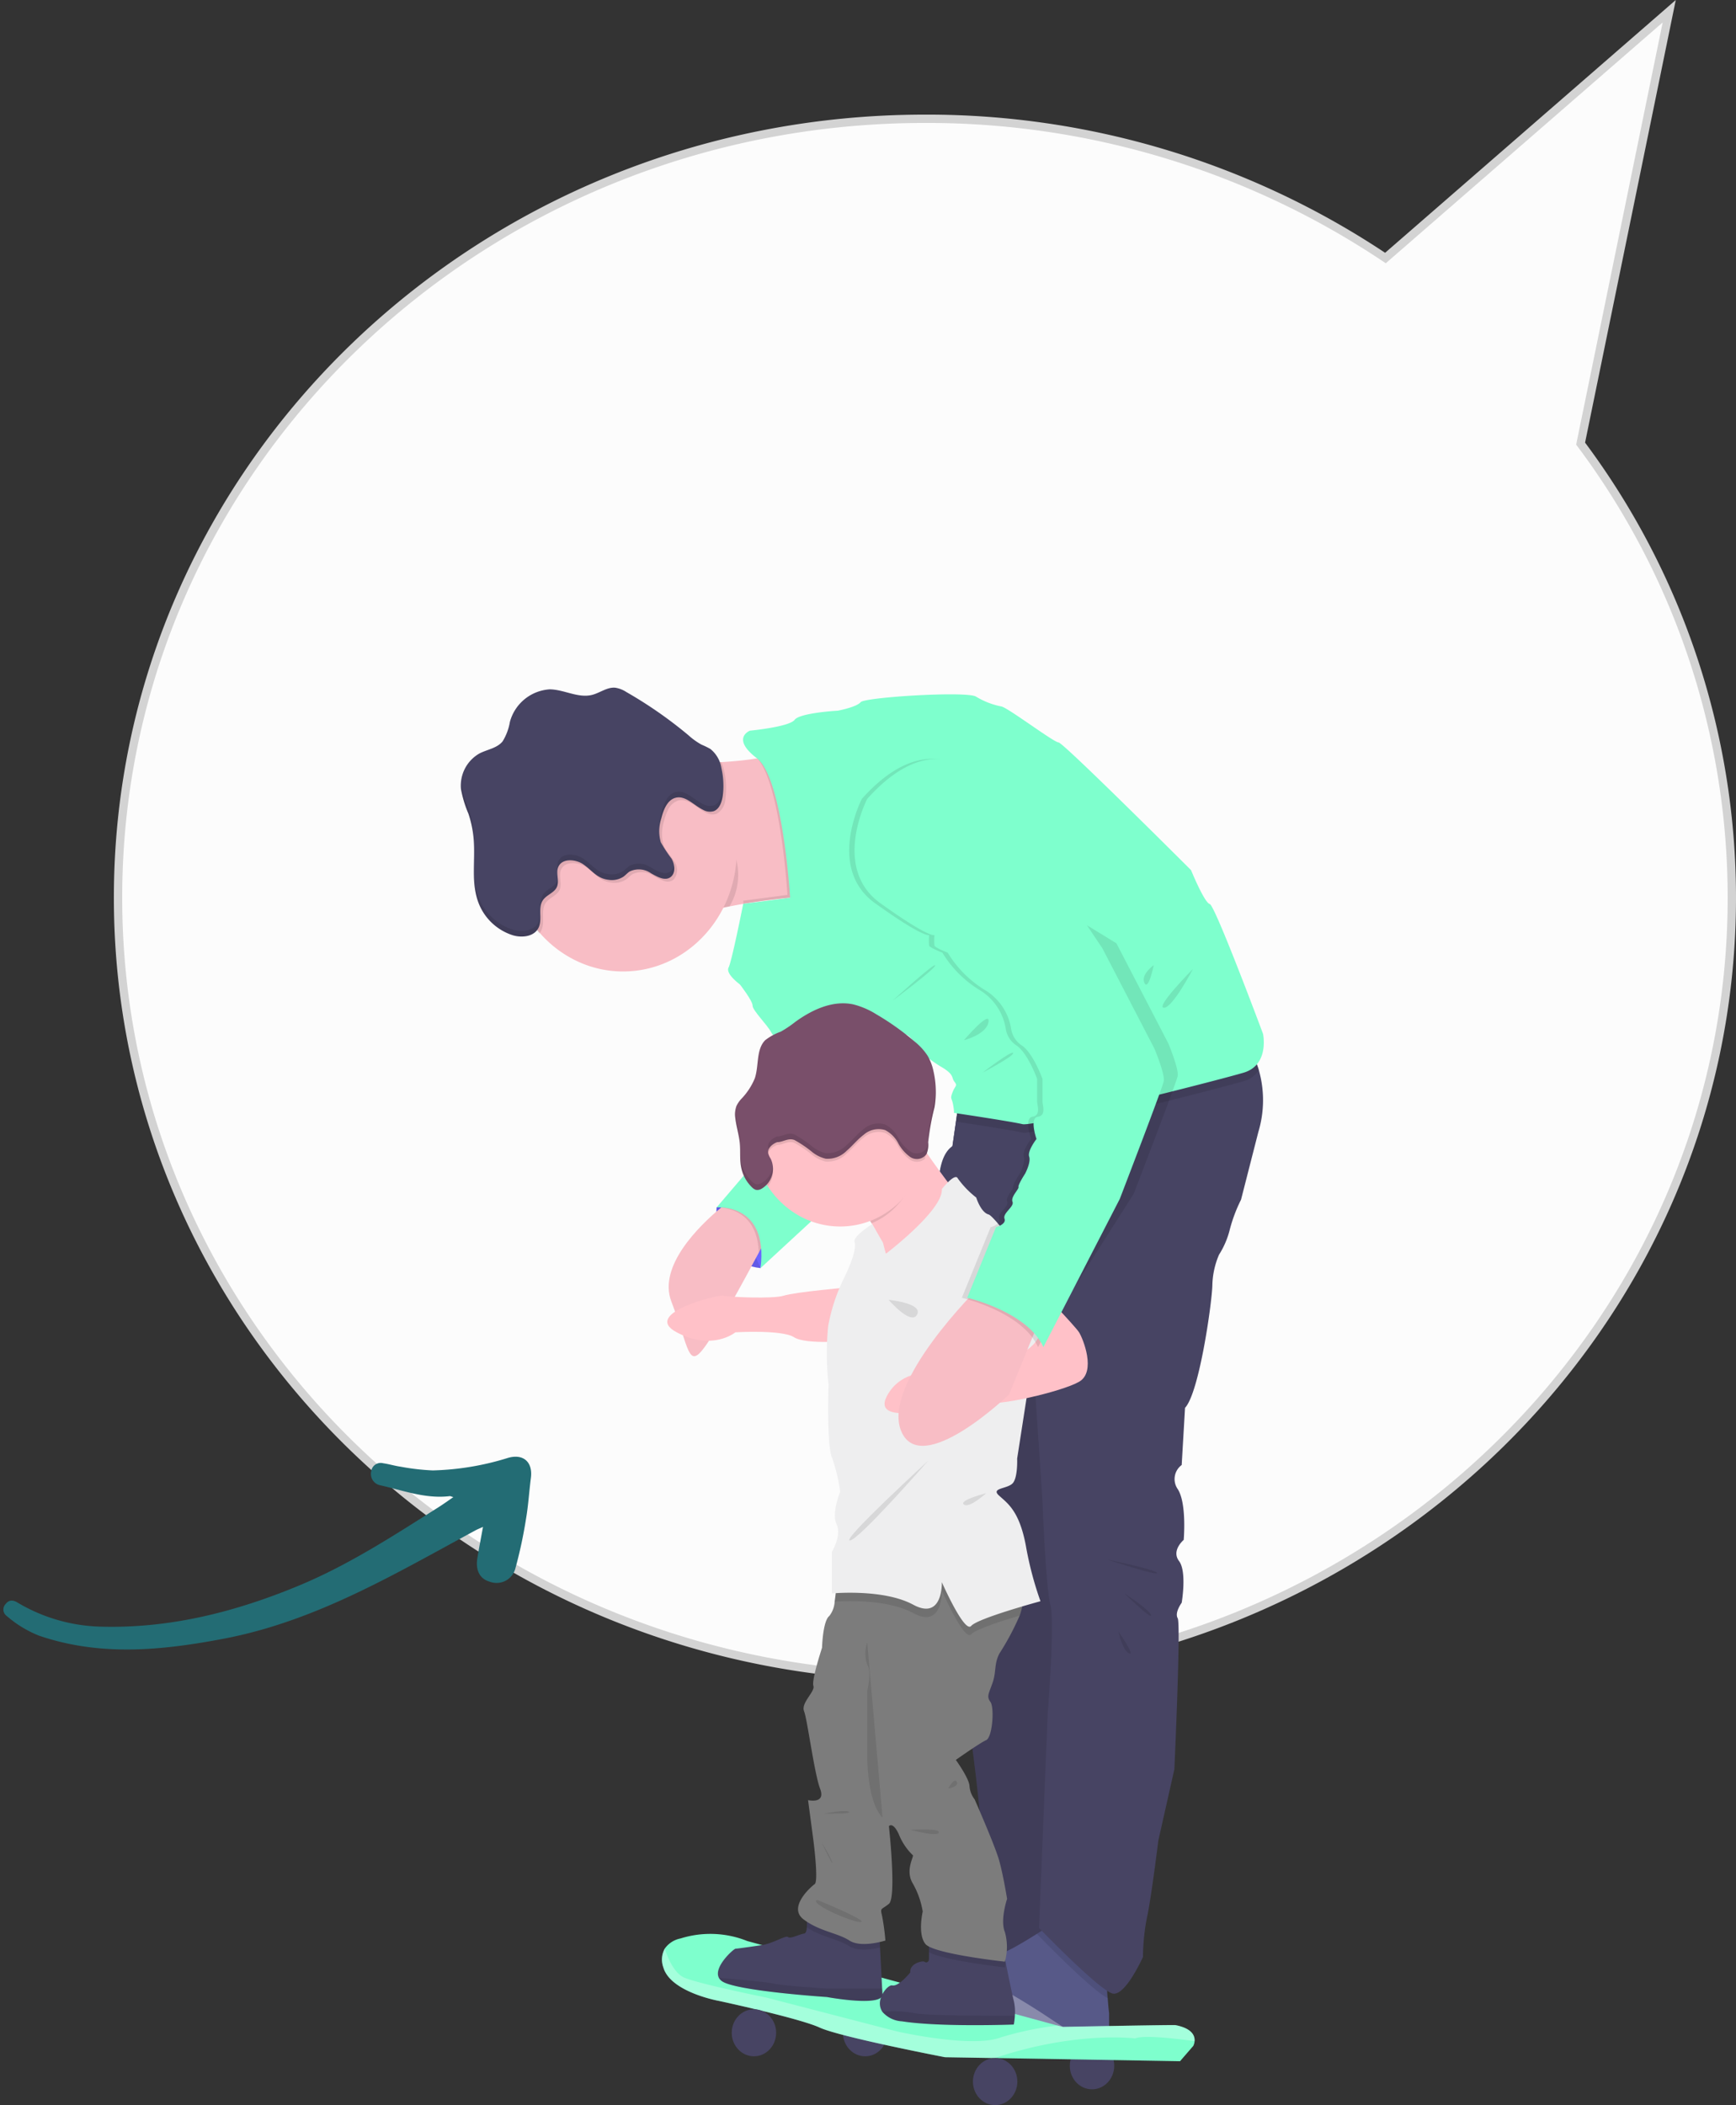 <svg xmlns="http://www.w3.org/2000/svg" xmlns:xlink="http://www.w3.org/1999/xlink" width="208.393" height="252.585" viewBox="0 0 208.393 252.585">
  <rect x="0" y="0" width="208.393" height="252.585" fill="#333333" stroke="none"/>
  <defs>
    <clipPath id="clip-path">
      <rect id="Rectangle_1593" data-name="Rectangle 1593" width="57.818" height="39.829" fill="#236c74"/>
    </clipPath>
  </defs>
  <g id="Parent" transform="translate(0 1.346)">
    <g id="Groupe_3595" data-name="Groupe 3595" transform="translate(14.169 0)">
      <path id="Union_23" data-name="Union 23" d="M0,106.365C0,54.749,43.367,12.907,96.862,12.907a98.854,98.854,0,0,1,55.281,16.706L186.208,0,175.572,51.884a90.842,90.842,0,0,1,18.152,54.481c0,51.616-43.367,93.458-96.862,93.458S0,157.981,0,106.365Z" fill="#fcfcfc" stroke="#d3d3d3" stroke-width="1"/>
      <g id="Groupe_3521" data-name="Groupe 3521" transform="translate(41.151 81.164)">
        <path id="Tracé_1197" data-name="Tracé 1197" d="M490.295,389.977s-.761,6.6,5.277,7.279l.909-4.571-1.9-2.709L491.854,389Z" transform="translate(-459.588 -327.61)" fill="#6c63ff"/>
        <path id="Tracé_1198" data-name="Tracé 1198" d="M491.854,389l-1.559.974s-.761,6.6,5.277,7.279" transform="translate(-459.588 -327.61)" opacity="0.1"/>
        <path id="Tracé_1199" data-name="Tracé 1199" d="M480.076,183.121s-4.075.265-8.161.982q-.627.113-1.248.241c-.241.048-.477.1-.714.154a16.3,16.3,0,0,0-5.227,1.848c-1.364.926-1.818-1.568-1.861-5.035-.018-1.22.02-2.557.082-3.909.079-1.564.2-3.147.318-4.571.27-3.156.582-5.61.582-5.61s1.427,0,3.334-.07l.614-.024c.6-.024,1.232-.058,1.87-.1.3-.017.607-.036.909-.06,1.209-.091,2.4-.221,3.409-.39a7.138,7.138,0,0,0,2.416-.722C478.558,164.494,480.076,183.121,480.076,183.121Z" transform="translate(-438.412 -158.092)" fill="#f8bdc5"/>
        <path id="Tracé_1200" data-name="Tracé 1200" d="M610.6,334.4l-.8,5.588s-1.734,2.285-1.507,3.556,2.227,57.4,2.227,57.4,3.92,23.705,2.559,26.753-.08,10.161-.08,10.161l8.159-1.354,2.727-103.632Z" transform="translate(-550.781 -284.983)" fill="#474463"/>
        <path id="Tracé_1201" data-name="Tracé 1201" d="M610.6,334.4l-.8,5.588s-1.734,2.285-1.507,3.556,2.227,57.4,2.227,57.4,3.92,23.705,2.559,26.753-.08,10.161-.08,10.161l8.159-1.354,2.727-103.632Z" transform="translate(-550.781 -284.983)" opacity="0.1"/>
        <path id="Tracé_1202" data-name="Tracé 1202" d="M643.408,754.689a7.613,7.613,0,0,0-.166,2.93c.064.979.166,1.811.166,1.811v5.757s-8.718-3.216-13.518-6.6c-1.98-1.4-2.543-2.7-2.434-3.736a2.942,2.942,0,0,1,2.434-2.444c.718,0,2.986-1.326,4.845-2.5,1.461-.917,2.675-1.737,2.675-1.737S643.888,753.842,643.408,754.689Z" transform="translate(-565.59 -600.377)" fill="#575988"/>
        <path id="Tracé_1203" data-name="Tracé 1203" d="M668.2,754.689a7.613,7.613,0,0,0-.166,2.93c-1.939-.962-7.941-7.126-8.507-7.713,1.461-.917,2.675-1.737,2.675-1.737S668.682,753.842,668.2,754.689Z" transform="translate(-590.385 -600.377)" opacity="0.1"/>
        <path id="Tracé_1204" data-name="Tracé 1204" d="M646.089,320.679l-2.08,8.129a18.235,18.235,0,0,0-1.364,3.64,10.149,10.149,0,0,1-1.28,2.964,9.841,9.841,0,0,0-.8,3.724c-.08,2.288-1.591,12.87-3.279,14.648l-.4,6.858a2.1,2.1,0,0,0-.48,2.887c1.111,1.7.721,6.1.721,6.1s-1.521,1.27-.559,2.54.318,5,.318,5-.88,1.184-.48,1.862-.4,18.119-.4,18.119l-1.923,8.55s-.882,7.113-1.364,9.23a25.2,25.2,0,0,0-.48,4.739s-2.08,4.657-3.6,4.4-8.877-7.876-8.877-7.876l1.039-25.74s.88-10.922.32-13.039-.959-12.7-.959-12.7l-1.12-16.678-11.186-18.627s-.811-5.42,1.507-7.027l.42-2.928.38-2.661,13.28-1.525,20.316-5.586a6.891,6.891,0,0,1,2.386,3.575A13.185,13.185,0,0,1,646.089,320.679Z" transform="translate(-550.353 -267.372)" fill="#474463"/>
        <path id="Tracé_1205" data-name="Tracé 1205" d="M579.628,362.481s-9.439,12.269-9.039,8.841c.25-2.153-1.041-4.782-2.045-6.445-.593-.989-1.084-1.636-1.084-1.636s5.759-11.174,6.08-9.651a12.6,12.6,0,0,0,1.625,2.846C576.971,359.077,579.628,362.481,579.628,362.481Z" transform="translate(-519.24 -300.61)" fill="#ffc1c8"/>
        <path id="Tracé_1206" data-name="Tracé 1206" d="M643.408,785.086v1.2s-8.718-3.216-13.518-6.6c-1.98-1.4-2.543-2.7-2.434-3.736a88.535,88.535,0,0,1,9.073,5.345A46.332,46.332,0,0,0,643.408,785.086Z" transform="translate(-565.59 -621.474)" fill="#fff" opacity="0.3"/>
        <ellipse id="Ellipse_289" data-name="Ellipse 289" cx="2.666" cy="2.822" rx="2.666" ry="2.822" transform="translate(73.101 162.537)" fill="#474463"/>
        <ellipse id="Ellipse_290" data-name="Ellipse 290" cx="2.666" cy="2.822" rx="2.666" ry="2.822" transform="translate(45.869 158.575)" fill="#474463"/>
        <path id="Tracé_1207" data-name="Tracé 1207" d="M525.484,768.271a1.554,1.554,0,0,1-.157.575l-1.591,1.836L501.5,770.3l-5.979-.1s-12.586-2.425-15.039-3.555-12.093-3.2-12.093-3.2-5.823-1.034-6.677-4.025a2.719,2.719,0,0,1,.173-2.252,3.027,3.027,0,0,1,1.907-1.22,11.914,11.914,0,0,1,8,.313l37.273,10.149.577.156s13.286-.262,13.554-.212C525.234,766.751,525.532,767.667,525.484,768.271Z" transform="translate(-437.404 -605.872)" fill="#7effcd"/>
        <path id="Tracé_1208" data-name="Tracé 1208" d="M525.484,773.842c-2.236-.308-6.136-.763-7.141-.325,0,0-7.093-.928-16.852,2.358l-5.97-.1s-12.586-2.425-15.039-3.556-12.093-3.2-12.093-3.2-5.823-1.034-6.677-4.025a2.719,2.719,0,0,1,.173-2.252c.4,1.227,1.164,3,2.386,3.5,1.92.782,9.814,2.374,9.814,2.374l15.623,4.049s9.02,2.071,12.532.722a38.367,38.367,0,0,1,6.818-1.419l.577.156s13.286-.262,13.555-.212C525.234,772.322,525.532,773.238,525.484,773.842Z" transform="translate(-437.404 -611.442)" fill="#fff" opacity="0.3"/>
        <path id="Tracé_1209" data-name="Tracé 1209" d="M592.82,766.928a8.26,8.26,0,0,1-.125,1.056s-8.836.334-13.436-.387a3.331,3.331,0,0,1-2.346-1.145,1.846,1.846,0,0,1-.166-1.684,2.713,2.713,0,0,1,.193-.452c.343-.635.87-1.085,1.159-1.025.8.171,2.173-1.566,2.173-1.566-.109-1.061,1.466-1.443,1.711-1.27a.306.306,0,0,0,.312.047.335.335,0,0,0,.2-.259c.016-.079.02-.462.02-.909,0-.746-.02-1.684-.02-1.684l8.882,1.143.352,1.8c.323,1.6.773,3.8.966,4.556A5.746,5.746,0,0,1,592.82,766.928Z" transform="translate(-526.316 -607.577)" fill="#474463"/>
        <path id="Tracé_1210" data-name="Tracé 1210" d="M593.827,794.535a8.222,8.222,0,0,1-.125,1.056s-8.836.334-13.436-.387a3.33,3.33,0,0,1-2.345-1.145,13.694,13.694,0,0,1,3.664.13C582.938,794.545,591.04,794.545,593.827,794.535Z" transform="translate(-527.322 -635.183)" opacity="0.1"/>
        <path id="Tracé_1211" data-name="Tracé 1211" d="M510.817,755.221a.493.493,0,0,1-.193.452c-1.118.914-6.484-.079-6.484-.079s-10.964-.722-12.6-1.905a1.2,1.2,0,0,1-.361-.4c-.682-1.3,1.786-3.493,2-3.493s3.161-.426,3.359-.467c1.364-.291,2.727-1.186,2.954-.931s1.364-.339,1.918-.423c.2-.031.3-.334.33-.722a8.493,8.493,0,0,0-.05-1.571l8.757,2.495.077,1.477.252,4.917.032.6A.229.229,0,0,1,510.817,755.221Z" transform="translate(-460.202 -598.486)" fill="#474463"/>
        <path id="Tracé_1212" data-name="Tracé 1212" d="M504.583,779.607s-10.964-.722-12.6-1.905a1.2,1.2,0,0,1-.361-.4c2.22.192,5.923.517,6.591.7.961.24,6.364.592,6.364.592h6.643l.032.6C511.538,780.9,504.583,779.607,504.583,779.607Z" transform="translate(-460.636 -622.5)" opacity="0.1"/>
        <ellipse id="Ellipse_291" data-name="Ellipse 291" cx="2.666" cy="2.822" rx="2.666" ry="2.822" transform="translate(32.518 158.575)" fill="#474463"/>
        <ellipse id="Ellipse_292" data-name="Ellipse 292" cx="2.666" cy="2.822" rx="2.666" ry="2.822" transform="translate(61.473 164.432)" fill="#474463"/>
        <path id="Tracé_1213" data-name="Tracé 1213" d="M477.152,392.372s-.5.962-1.264,2.391c-1.818,3.4-5.089,9.418-6.5,11.323-2,2.709-1.839.171-4-5.5-1.6-4.219,3.334-9.048,5.975-11.242.909-.763,1.545-1.2,1.545-1.2Z" transform="translate(-440.126 -326.957)" fill="#f8bdc5"/>
        <path id="Tracé_1214" data-name="Tracé 1214" d="M486.254,432.83s-6.639.592-7.918,1.015-6.8.168-7.273,0-9.92,2.117-5.6,4.4,7.045,0,7.045,0,5.6-.339,7.045.594,6.718.423,6.718.423Z" transform="translate(-439.552 -360.896)" fill="#ffc1c8"/>
        <path id="Tracé_1215" data-name="Tracé 1215" d="M471.3,182.392a7.376,7.376,0,0,1-.657,6.125,18.009,18.009,0,0,0-5.948,2c-3.6,2.456-.88-19.134-.88-19.134s1.741,0,3.948-.094C467.1,174.518,469.631,177.869,471.3,182.392Z" transform="translate(-438.392 -162.273)" opacity="0.1"/>
        <path id="Tracé_1216" data-name="Tracé 1216" d="M408.266,169.808c-.009,7.341-5.222,13.506-12.115,14.325s-13.268-3.969-14.814-11.125,2.228-14.4,8.772-16.836A13.358,13.358,0,0,1,406.9,163.5a15.136,15.136,0,0,1,1.364,6.31Z" transform="translate(-375.15 -150.17)" fill="#f8bdc5"/>
        <path id="Tracé_1217" data-name="Tracé 1217" d="M653.214,313.225a3.129,3.129,0,0,1-1.818,1.335c-3.12.931-25.118,6.519-26.557,6.18-1.271-.3-6.723-1.128-7.98-1.318l.38-2.661,13.279-1.525,20.316-5.586A6.9,6.9,0,0,1,653.214,313.225Z" transform="translate(-557.412 -267.349)" opacity="0.1"/>
        <path id="Tracé_1218" data-name="Tracé 1218" d="M512.175,183.073a72.591,72.591,0,0,0-7.761.914.6.6,0,0,0-.014-.378l5.318-.7s-.777-13.231-3.636-16.4a7.137,7.137,0,0,0,2.416-.722C510.657,164.446,512.175,183.073,512.175,183.073Z" transform="translate(-470.511 -158.044)" opacity="0.1"/>
        <path id="Tracé_1219" data-name="Tracé 1219" d="M499.087,141.5s4.72-.45,5.359-1.3,5.2-1.1,5.2-1.1,2.239-.423,2.727-1.018,12.636-1.354,13.836-.676a9.273,9.273,0,0,0,3.041,1.186c.72.087,6.318,4.316,6.877,4.316s15.909,15.326,15.909,15.326,1.591,3.895,2.241,4.063,6.4,15.579,6.4,15.579.8,3.724-2.318,4.657-25.118,6.519-26.557,6.18-8.239-1.354-8.239-1.354.08,0-.08-.931-.4-.678-.082-1.525.641-.763.241-1.27,0-.763-1.28-1.609a16.137,16.137,0,0,1-2.8-2.03c-.073-.253-1.2-1.949-1.759-2.033s-16.239-4.742-16.239-4.742l-3.68-1.27s-1.759-1.27-1.364-2.03,1.757-7.638,1.757-7.638l5.625-.734s-.839-14.338-3.989-16.743S499.087,141.5,499.087,141.5Z" transform="translate(-464.38 -136.339)" fill="#7effcd"/>
        <path id="Tracé_1220" data-name="Tracé 1220" d="M498.534,392.372s-.5.962-1.264,2.391c-.118-4.417-3.036-5.273-4.52-5.42.909-.763,1.545-1.2,1.545-1.2Z" transform="translate(-461.508 -326.957)" opacity="0.1"/>
        <path id="Tracé_1221" data-name="Tracé 1221" d="M492.8,272.34l.386,2.285s1.521,1.949,1.521,2.54,1.759,2.285,2.241,3.216,2.159,1.1,1.518,2.711-4.318,13.885-4.318,13.885l-3.759,4.4s6.239-.594,5.277,7.279l8.08-7.457,6.327-12.184s-6.159-12.36-6.4-13.375S492.8,272.34,492.8,272.34Z" transform="translate(-459.685 -239.014)" fill="#7effcd"/>
        <path id="Tracé_1222" data-name="Tracé 1222" d="M583.31,276.488s5.118-3.811,5.118-4.234S583.31,276.488,583.31,276.488Z" transform="translate(-531.487 -238.928)" opacity="0.1"/>
        <path id="Tracé_1223" data-name="Tracé 1223" d="M621,301.546s2.727-.678,2.955-2.2S621,301.546,621,301.546Z" transform="translate(-560.611 -259.245)" opacity="0.1"/>
        <path id="Tracé_1224" data-name="Tracé 1224" d="M630.82,318.284s3.841-2.013,3.68-2.362S630.82,318.284,630.82,318.284Z" transform="translate(-568.199 -272.089)" opacity="0.1"/>
        <path id="Tracé_1225" data-name="Tracé 1225" d="M717.17,272.23s-1.591,1.1-1.118,2.129S717.17,272.23,717.17,272.23Z" transform="translate(-633.993 -238.931)" opacity="0.1"/>
        <path id="Tracé_1226" data-name="Tracé 1226" d="M729.564,274.1s-4.532,4.571-3.507,4.657S729.564,274.1,729.564,274.1Z" transform="translate(-641.675 -240.351)" opacity="0.1"/>
        <path id="Tracé_1227" data-name="Tracé 1227" d="M696.64,568.68s5.839,1.186,6,1.609S696.64,568.68,696.64,568.68Z" transform="translate(-619.06 -464.066)" opacity="0.1"/>
        <path id="Tracé_1228" data-name="Tracé 1228" d="M705.79,585.57s3.118,2.033,3.2,2.625S705.79,585.57,705.79,585.57Z" transform="translate(-626.131 -476.893)" opacity="0.1"/>
        <path id="Tracé_1229" data-name="Tracé 1229" d="M702.62,604.58s.479,2.285,1.28,2.625S702.62,604.58,702.62,604.58Z" transform="translate(-623.682 -491.33)" opacity="0.1"/>
        <path id="Tracé_1230" data-name="Tracé 1230" d="M406.691,163.37a.171.171,0,0,1-.011.075,2.146,2.146,0,0,1-1.068,1.819,1.615,1.615,0,0,1-1.211-.118c-1.136-.527-2.148-1.792-3.361-1.487a2.053,2.053,0,0,0-1.268,1.179,6.14,6.14,0,0,0-.455,1.292,4.877,4.877,0,0,0-.061,2.865,2.993,2.993,0,0,0,.2.423c.323.546.777,1.01,1.1,1.561a1.76,1.76,0,0,1-.118,2.192,1.189,1.189,0,0,1-1.059.156,6.131,6.131,0,0,1-1.293-.606,2.522,2.522,0,0,0-2.582-.207c-.264.173-.475.423-.727.606a2.5,2.5,0,0,1-1.757.387c-1.445-.156-1.986-1.126-3.091-1.876-.809-.553-2.5-.789-2.982.342-.309.722.15,1.631-.152,2.367s-1.264.962-1.709,1.645c-.586.9-.041,2.2-.47,3.2a1.643,1.643,0,0,1-.261.423,15.092,15.092,0,0,1,.36-20.091,13.14,13.14,0,0,1,18.981-.357l.614-.024c.6-.024,1.232-.058,1.87-.1a5.729,5.729,0,0,1,.352,1.056A9.3,9.3,0,0,1,406.691,163.37Z" transform="translate(-374.925 -150.117)" opacity="0.1"/>
        <path id="Tracé_1231" data-name="Tracé 1231" d="M366.986,155.327c-.311.722.148,1.631-.152,2.365s-1.268.962-1.709,1.645c-.589.9-.043,2.2-.47,3.2-.491,1.138-1.973,1.316-3.109.984a6.526,6.526,0,0,1-4.241-4.2c-.77-2.321-.273-4.876-.473-7.328a12.767,12.767,0,0,0-.636-3.077,13.608,13.608,0,0,1-.886-2.932,4.419,4.419,0,0,1,2.223-4.284c.936-.481,2.089-.618,2.77-1.443a6.554,6.554,0,0,0,.877-2.338,5.3,5.3,0,0,1,4.773-3.909c1.723.014,3.409,1.09,5.093.666.952-.241,1.818-.962,2.8-.859a3.434,3.434,0,0,1,1.325.522,51.468,51.468,0,0,1,7.434,5.172,8.363,8.363,0,0,0,1.575,1.133,9.53,9.53,0,0,1,1.061.517,3.658,3.658,0,0,1,1.327,2.288,9.238,9.238,0,0,1,.168,3.276c-.1.772-.386,1.638-1.08,1.9a1.613,1.613,0,0,1-1.214-.123c-1.136-.522-2.146-1.787-3.359-1.484-.991.241-1.468,1.429-1.727,2.471a4.848,4.848,0,0,0-.061,2.868,16.712,16.712,0,0,0,1.3,1.982c.389.69.5,1.722-.118,2.192-.682.522-1.607-.034-2.355-.447a2.523,2.523,0,0,0-2.579-.209c-.261.173-.473.423-.727.609a2.526,2.526,0,0,1-1.755.385c-1.448-.156-1.989-1.126-3.091-1.876C369.157,154.43,367.47,154.194,366.986,155.327Z" transform="translate(-355.291 -133.808)" fill="#474463"/>
        <path id="Tracé_1232" data-name="Tracé 1232" d="M575.174,356.416c-.061.361-.53.4-.625.753-.909,3.394-2.909,6.447-6,7.7-.593-.989-1.084-1.636-1.084-1.636s5.759-11.174,6.08-9.651A12.767,12.767,0,0,0,575.174,356.416Z" transform="translate(-519.247 -300.602)" opacity="0.1"/>
        <path id="Tracé_1233" data-name="Tracé 1233" d="M530.318,320.824c0,6.175-4.728,11.179-10.56,11.179S509.2,327,509.2,320.826s4.728-11.176,10.56-11.176a10.232,10.232,0,0,1,7.476,3.261A11.477,11.477,0,0,1,530.318,320.824Z" transform="translate(-474.22 -267.349)" fill="#ffc1c8"/>
        <path id="Tracé_1234" data-name="Tracé 1234" d="M546.667,748.2l.077,1.477c-.925.217-2.684.5-3.709-.163-1.325-.859-3.282-1.068-5.075-2.237a8.483,8.483,0,0,0-.05-1.571Z" transform="translate(-496.405 -598.509)" opacity="0.1"/>
        <path id="Tracé_1235" data-name="Tracé 1235" d="M611.729,760.579c-.061.329-.118.532-.118.532s-7.057-.765-9.091-1.8c0-.746-.02-1.684-.02-1.684l8.882,1.143Z" transform="translate(-546.316 -607.562)" opacity="0.1"/>
        <path id="Tracé_1236" data-name="Tracé 1236" d="M556.736,589.209c-.48,1.354-.721,1.609-.239,2.285s.239,4.234-.525,4.571-3.636,2.37-3.636,2.37,1.591,2.2,1.639,3.127a2.925,2.925,0,0,0,.618,1.609s2.464,5.588,2.955,7.366.941,4.571.941,4.571-.861,2.54-.266,3.981a6.557,6.557,0,0,1,0,3.555s-8.593-.931-9.545-2.127-.318-3.885-.318-3.885a10.084,10.084,0,0,0-1.2-3.387c-.961-1.609.227-3.3,0-3.387a7.14,7.14,0,0,1-1.684-2.538c-.723-1.523-1.173-.933-1.173-.933s.936,8.552,0,9.315-1.064.423-.823,1.443a27.616,27.616,0,0,1,.4,2.964s-2.88.931-4.318,0-3.6-1.1-5.507-2.54.861-3.895,1.341-4.234-.159-5.249-.159-5.249l-.641-4.826s2.159.508,1.45-1.354-1.529-8.3-1.93-9.312,1.364-2.372,1.12-3.048,1.039-4.571,1.039-4.571.082-3.216.88-3.82a3.08,3.08,0,0,0,.634-1.706,22.4,22.4,0,0,0,.248-2.771s18.316-1.354,21.275.508c1.332.837,1.239,2.379.682,3.94a31.333,31.333,0,0,1-2.434,4.554C556.9,586.979,557.216,587.855,556.736,589.209Z" transform="translate(-492.915 -469.779)" fill="#7c7c7c"/>
        <path id="Tracé_1237" data-name="Tracé 1237" d="M574.858,581.126c-2.273.676-5.3,1.67-5.793,2.24-.8.933-3.52-5.249-3.52-5.249s.161,4.648-3.439,2.7c-3.116-1.684-8.145-1.463-9.445-1.371a22.388,22.388,0,0,0,.248-2.771s18.316-1.354,21.275.508C575.515,578.023,575.421,579.565,574.858,581.126Z" transform="translate(-507.803 -469.779)" opacity="0.1"/>
        <path id="Tracé_1238" data-name="Tracé 1238" d="M562.337,379.36s1.591-2.033,1.921-1.27a11.167,11.167,0,0,0,2.207,2.285s.539,1.778,1.486,2.033,8.066,10.414,8.066,10.414l-2.561,5.5-2.08,13.378s.091,2.117-.475,2.887-2.727.592-1.725,1.523,2.441,1.778,3.241,6.014a41.127,41.127,0,0,0,1.759,6.688s-7.518,2.033-8.318,2.964-3.521-5.249-3.521-5.249.161,4.645-3.439,2.7-9.759-1.35-9.759-1.35v-5s1.2-1.948.561-3.3.436-3.895.436-3.895a20.914,20.914,0,0,0-1-4.147c-.641-1.523-.4-8.72-.4-8.72a33.777,33.777,0,0,1-.043-7.029,21.847,21.847,0,0,1,1.97-5.889c.88-1.814,1.436-3.507,1.2-4.186s2.111-2.146,2.111-2.146l1.3,2.23.332,1.333S562.5,381.9,562.337,379.36Z" transform="translate(-504.596 -319.195)" fill="#eeeeef"/>
        <path id="Tracé_1239" data-name="Tracé 1239" d="M597.468,432.83s4.48,4.655,4.959,5.418,2.086,4.727.007,5.93-10.227,3.058-11.036,2.418-5.682.722-5.682.722-8.15,2.117-6.391-1.354,5.92-2.887,5.92-2.887,6.723-.012,7.441-.722,6.136-2.232,4.909-5.369S597.468,432.83,597.468,432.83Z" transform="translate(-528.215 -360.896)" fill="#ffc1c8"/>
        <path id="Tracé_1240" data-name="Tracé 1240" d="M569.928,519.41s-10.434,9.567-9.4,9.567S569.928,519.41,569.928,519.41Z" transform="translate(-513.83 -426.649)" opacity="0.1"/>
        <path id="Tracé_1241" data-name="Tracé 1241" d="M623.365,535.6s-3.316.844-2.675,1.354S623.365,535.6,623.365,535.6Z" transform="translate(-560.308 -438.943)" opacity="0.1"/>
        <path id="Tracé_1242" data-name="Tracé 1242" d="M581.29,439.16s4.139.392,3.409,1.763S581.29,439.16,581.29,439.16Z" transform="translate(-529.927 -365.703)" opacity="0.1"/>
        <path id="Tracé_1243" data-name="Tracé 1243" d="M569.092,610.09a3.993,3.993,0,0,0,0,2.646c.561.924,0,3.127,0,3.127v7.7s-.077,5.588,1.839,7.534Z" transform="translate(-520.307 -495.514)" opacity="0.1"/>
        <path id="Tracé_1244" data-name="Tracé 1244" d="M545.83,709.81a14.7,14.7,0,0,1,1.28,2.37C547.271,712.815,545.83,709.81,545.83,709.81Z" transform="translate(-502.525 -571.245)" opacity="0.1"/>
        <path id="Tracé_1245" data-name="Tracé 1245" d="M547.06,694.419s2.6-.508,3-.212S547.06,694.419,547.06,694.419Z" transform="translate(-503.475 -559.326)" opacity="0.1"/>
        <path id="Tracé_1246" data-name="Tracé 1246" d="M543.072,738.49s-.761.084.759.962,4.479,1.99,4.518,1.609S543.072,738.49,543.072,738.49Z" transform="translate(-500.247 -593.026)" opacity="0.1"/>
        <path id="Tracé_1247" data-name="Tracé 1247" d="M592.69,703.344c.268,0,3.616-.212,3.423.339S592.69,703.344,592.69,703.344Z" transform="translate(-538.735 -566.304)" opacity="0.1"/>
        <path id="Tracé_1248" data-name="Tracé 1248" d="M612.7,679.882s.759-1.4,1.039-.8S612.7,679.882,612.7,679.882Z" transform="translate(-554.198 -547.795)" opacity="0.1"/>
        <path id="Tracé_1249" data-name="Tracé 1249" d="M530.326,320.769a11.743,11.743,0,0,1-.4,3.072,1.51,1.51,0,0,1-1.745.113,4.879,4.879,0,0,1-1.466-1.684,3.716,3.716,0,0,0-1.561-1.554,2.72,2.72,0,0,0-2.58.568c-.745.568-1.341,1.318-2.045,1.924a3.219,3.219,0,0,1-2.5.948,4.186,4.186,0,0,1-1.591-.775,14.21,14.21,0,0,0-2.161-1.467c-.748-.306-1.364.241-2.075.241-.566.217-1.182.71-1.068,1.333a2.12,2.12,0,0,0,.291.645,2.833,2.833,0,0,1-.334,2.981,11.71,11.71,0,0,1,.238-13.066,10.228,10.228,0,0,1,11.786-3.894,11.142,11.142,0,0,1,7.219,10.6Z" transform="translate(-474.228 -267.294)" opacity="0.1"/>
        <path id="Tracé_1250" data-name="Tracé 1250" d="M505.154,307.916c-.566.216-1.182.71-1.07,1.335a2.2,2.2,0,0,0,.293.642,2.776,2.776,0,0,1-1.136,3.635.958.958,0,0,1-.632.106,1.107,1.107,0,0,1-.455-.289,4.516,4.516,0,0,1-1.311-2.394c-.2-.962-.075-1.982-.175-2.971s-.42-1.963-.532-2.959a2.9,2.9,0,0,1,.143-1.463,3.4,3.4,0,0,1,.573-.832,7.837,7.837,0,0,0,1.625-2.478c.507-1.52.139-3.457,1.248-4.571a6.805,6.805,0,0,1,1.868-1.022,13.077,13.077,0,0,0,1.716-1.152c2.057-1.5,4.557-2.646,7-2.117a9.66,9.66,0,0,1,2.775,1.2,31.148,31.148,0,0,1,4.546,3.233,7.313,7.313,0,0,1,1.591,1.73,6.2,6.2,0,0,1,.7,1.84,11.149,11.149,0,0,1,.132,4.33,29.452,29.452,0,0,0-.764,4.21,2.864,2.864,0,0,1-.2,1.415,1.427,1.427,0,0,1-1.941.356,4.809,4.809,0,0,1-1.464-1.684,3.683,3.683,0,0,0-1.561-1.552,2.718,2.718,0,0,0-2.58.565c-.745.565-1.339,1.318-2.045,1.924a3.207,3.207,0,0,1-2.5.948,4.18,4.18,0,0,1-1.591-.772,13.955,13.955,0,0,0-2.159-1.467C506.5,307.363,505.863,307.916,505.154,307.916Z" transform="translate(-467.187 -253.38)" fill="#794f6a"/>
        <path id="Tracé_1251" data-name="Tracé 1251" d="M596.142,432.83s-11.757,11.513-9.359,17.27,12.954-4.4,12.954-4.4l3.764-9.218Z" transform="translate(-533.922 -360.896)" fill="#f8bdc5"/>
        <g id="Groupe_3519" data-name="Groupe 3519" transform="translate(32.918 48.149)" opacity="0.1">
          <path id="Tracé_1252" data-name="Tracé 1252" d="M503.259,353.668a.951.951,0,0,1-.63.106,1.076,1.076,0,0,1-.455-.291,4.523,4.523,0,0,1-1.314-2.391c-.193-.974-.073-1.985-.173-2.973s-.423-1.961-.532-2.959a.668.668,0,0,0-.011-.149,4.028,4.028,0,0,0,.011.828c.109,1,.432,1.958.532,2.959s-.021,2,.173,2.971a4.521,4.521,0,0,0,1.314,2.394,1.093,1.093,0,0,0,.455.289.952.952,0,0,0,.63-.106,2.757,2.757,0,0,0,1.4-2.776A2.667,2.667,0,0,1,503.259,353.668Z" transform="translate(-500.13 -342.352)"/>
          <path id="Tracé_1253" data-name="Tracé 1253" d="M537.544,335.473a29.158,29.158,0,0,0-.761,4.21,2.838,2.838,0,0,1-.2,1.414,1.424,1.424,0,0,1-1.939.356,4.816,4.816,0,0,1-1.466-1.684,3.669,3.669,0,0,0-1.561-1.552,2.716,2.716,0,0,0-2.577.568c-.745.568-1.341,1.316-2.045,1.925a3.221,3.221,0,0,1-2.5.95,4.222,4.222,0,0,1-1.591-.775,14.128,14.128,0,0,0-2.159-1.467c-.746-.306-1.364.241-2.075.241-.566.219-1.182.71-1.073,1.338a1.041,1.041,0,0,0,.061.2,1.791,1.791,0,0,1,1.011-.856c.709,0,1.336-.539,2.075-.241a13.631,13.631,0,0,1,2.159,1.467,4.117,4.117,0,0,0,1.591.772,3.174,3.174,0,0,0,2.5-.948c.7-.613,1.3-1.371,2.045-1.925a2.745,2.745,0,0,1,2.577-.565,3.7,3.7,0,0,1,1.561,1.552,5.015,5.015,0,0,0,1.466,1.684,1.411,1.411,0,0,0,1.939-.356,3.026,3.026,0,0,0,.2-1.415,28.246,28.246,0,0,1,.761-4.21,11.251,11.251,0,0,0,.146-2.194A11.267,11.267,0,0,1,537.544,335.473Z" transform="translate(-513.617 -333.96)"/>
        </g>
        <path id="Tracé_1254" data-name="Tracé 1254" d="M561.944,174.1s-4.318,8.3,1.591,12.531,6.479,3.811,6.479,3.811a6.442,6.442,0,0,0,0,1.27c.082.255,1.591.844,1.591.844a13.337,13.337,0,0,0,4.477,4.489,6.664,6.664,0,0,1,3.12,4.571,2.92,2.92,0,0,0,1.364,2.117c1.364,1.015,2.414,3.979,2.414,3.979v2.711c0,.423.48,1.684-.559,1.819s-.161,2.668-.161,2.668-1.118,1.443-.88,2.117-.48,2.03-.48,2.03-.879,1.354-.8,1.609-.959,1.186-.72,1.778-1.2,1.354-.959,2.033S577.4,225.5,577.4,225.5l-3.457,8.468s7.273,1.684,9.15,5.925l9.168-17.78s5.118-13.291,5.279-14.138-1.12-3.895-1.12-3.895l-6.239-12.028-9.359-13.969S573.383,161.321,561.944,174.1Z" transform="translate(-513.801 -160.76)" opacity="0.1"/>
        <path id="Tracé_1255" data-name="Tracé 1255" d="M583.813,189.3s-11.236,4.174-5.318,8.408,6.48,3.808,6.48,3.808a6.627,6.627,0,0,0,0,1.27c.08.253,1.591.847,1.591.847a13.355,13.355,0,0,0,4.48,4.489,6.664,6.664,0,0,1,3.12,4.571,2.92,2.92,0,0,0,1.364,2.117c1.364,1.015,2.4,3.979,2.4,3.979V221.5c0,.423.48,1.684-.561,1.821s-.159,2.668-.159,2.668-1.12,1.443-.879,2.115-.48,2.033-.48,2.033-.879,1.354-.8,1.609-.961,1.186-.72,1.778-1.2,1.354-.959,2.033-1.025,1.015-1.025,1.015l-3.455,8.465s5.991.327,7.882,4.571l10.434-16.414s5.12-13.291,5.279-14.138-1.116-3.9-1.116-3.9l-6.239-12.028L590.9,194.435S595.252,176.518,583.813,189.3Z" transform="translate(-526.437 -172.459)" opacity="0.1"/>
        <path id="Tracé_1256" data-name="Tracé 1256" d="M564.764,174.107s-4.318,8.3,1.591,12.531,6.48,3.811,6.48,3.811a6.624,6.624,0,0,0,0,1.27c.08.255,1.591.844,1.591.844a13.354,13.354,0,0,0,4.48,4.489,6.663,6.663,0,0,1,3.12,4.571,2.92,2.92,0,0,0,1.364,2.117c1.364,1.015,2.411,3.979,2.411,3.979v2.711c0,.423.479,1.684-.561,1.819s-.159,2.668-.159,2.668-1.12,1.443-.879,2.117-.479,2.03-.479,2.03-.88,1.354-.8,1.609-.961,1.186-.721,1.778-1.2,1.354-.959,2.033-1.025,1.015-1.025,1.015l-3.455,8.468s7.259,1.684,9.148,5.925l9.168-17.78s5.121-13.291,5.28-14.138-1.12-3.895-1.12-3.895L593,192.051l-9.357-13.965S576.2,161.323,564.764,174.107Z" transform="translate(-515.979 -160.763)" fill="#7effcd"/>
        <g id="Groupe_3520" data-name="Groupe 3520" transform="translate(0.001 11.408)" opacity="0.1">
          <path id="Tracé_1257" data-name="Tracé 1257" d="M356.832,187.333a12.677,12.677,0,0,0-.636-3.079,13.608,13.608,0,0,1-.886-2.932v-.091a4.153,4.153,0,0,0,0,.77,13.732,13.732,0,0,0,.886,2.932,12.657,12.657,0,0,1,.636,3.077c.032.395.045.794.05,1.2C356.889,188.574,356.882,187.951,356.832,187.333Z" transform="translate(-355.291 -181.23)"/>
          <path id="Tracé_1258" data-name="Tracé 1258" d="M369.948,230.166c-.489,1.135-1.973,1.316-3.109.981a6.54,6.54,0,0,1-4.241-4.2,10.472,10.472,0,0,1-.455-3.2,11.614,11.614,0,0,0,.455,3.878,6.543,6.543,0,0,0,4.241,4.2c1.136.332,2.62.154,3.109-.984a3.871,3.871,0,0,0,.177-1.588A2.6,2.6,0,0,1,369.948,230.166Z" transform="translate(-360.585 -213.521)"/>
          <path id="Tracé_1259" data-name="Tracé 1259" d="M467.714,182.128c-.1.77-.386,1.636-1.08,1.893a1.615,1.615,0,0,1-1.211-.12c-1.136-.524-2.148-1.79-3.361-1.484-.991.241-1.466,1.427-1.727,2.471a6.418,6.418,0,0,0-.243,2.038,8.356,8.356,0,0,1,.243-1.362c.261-1.042.736-2.22,1.727-2.471,1.214-.3,2.216.962,3.361,1.484a1.606,1.606,0,0,0,1.211.123c.693-.257.982-1.123,1.08-1.9a9.26,9.26,0,0,0,.068-1.484C467.771,181.589,467.748,181.861,467.714,182.128Z" transform="translate(-436.269 -181.298)"/>
          <path id="Tracé_1260" data-name="Tracé 1260" d="M419.834,219.1c-.682.522-1.607-.034-2.355-.45a2.523,2.523,0,0,0-2.58-.209c-.261.173-.473.423-.727.609a2.5,2.5,0,0,1-1.755.385c-1.448-.156-1.989-1.126-3.091-1.876-.809-.551-2.5-.787-2.982.344a2.164,2.164,0,0,0-.093,1.042,1.414,1.414,0,0,1,.093-.363c.484-1.133,2.173-.9,2.982-.344,1.1.751,1.643,1.72,3.091,1.876a2.511,2.511,0,0,0,1.755-.387c.255-.183.466-.433.727-.606a2.528,2.528,0,0,1,2.58.209c.748.414,1.668.962,2.355.447a1.381,1.381,0,0,0,.407-1.374A1.122,1.122,0,0,1,419.834,219.1Z" transform="translate(-394.65 -208.472)"/>
          <path id="Tracé_1261" data-name="Tracé 1261" d="M399.26,229.179c-.311.755-1.268.962-1.709,1.643a3.062,3.062,0,0,0-.291,1.768,2.089,2.089,0,0,1,.291-1.09c.441-.681,1.4-.89,1.709-1.645a2.209,2.209,0,0,0,.086-1.025A1.423,1.423,0,0,1,399.26,229.179Z" transform="translate(-387.717 -217.379)"/>
        </g>
      </g>
    </g>
    <g id="Groupe_3597" data-name="Groupe 3597" transform="matrix(-0.719, 0.695, -0.695, -0.719, 69.259, 180.195)">
      <g id="Groupe_3591" data-name="Groupe 3591" transform="translate(0 0)" clip-path="url(#clip-path)">
        <path id="Tracé_1375" data-name="Tracé 1375" d="M9.267,6.64c.42.15.667.255.924.327,3.188.889,6.385,1.744,9.564,2.665,7.431,2.154,14.675,4.7,21.225,9,6.325,4.15,12.119,8.731,15.668,15.646A13.453,13.453,0,0,1,57.8,38.644a.958.958,0,0,1-.912,1.171c-.646.094-.974-.271-1.13-.85a20.467,20.467,0,0,0-5.225-9.085c-5.814-5.932-12.881-9.96-20.526-12.962C24.023,14.566,17.7,13.341,11.418,12.04c-.641-.133-1.292-.224-2.07-.357.136.24.161.339.224.387,2.351,1.777,3.561,4.418,5.129,6.785a1.383,1.383,0,0,1-.412,1.9,1.149,1.149,0,0,1-1.716-.3c-.435-.562-.782-1.193-1.218-1.754A27.8,27.8,0,0,0,8.9,15.709,32.99,32.99,0,0,0,1.339,10.5c-1.682-.9-1.779-2.437-.3-3.621,1.284-1.024,2.5-2.145,3.819-3.113A54.142,54.142,0,0,1,10.009.314a2.332,2.332,0,0,1,3.253,1.049c.608,1.041.3,2.155-.888,3.041-.979.732-1.983,1.43-3.107,2.236" transform="translate(0 0)" fill="#236c74"/>
      </g>
    </g>
  </g>
</svg>
